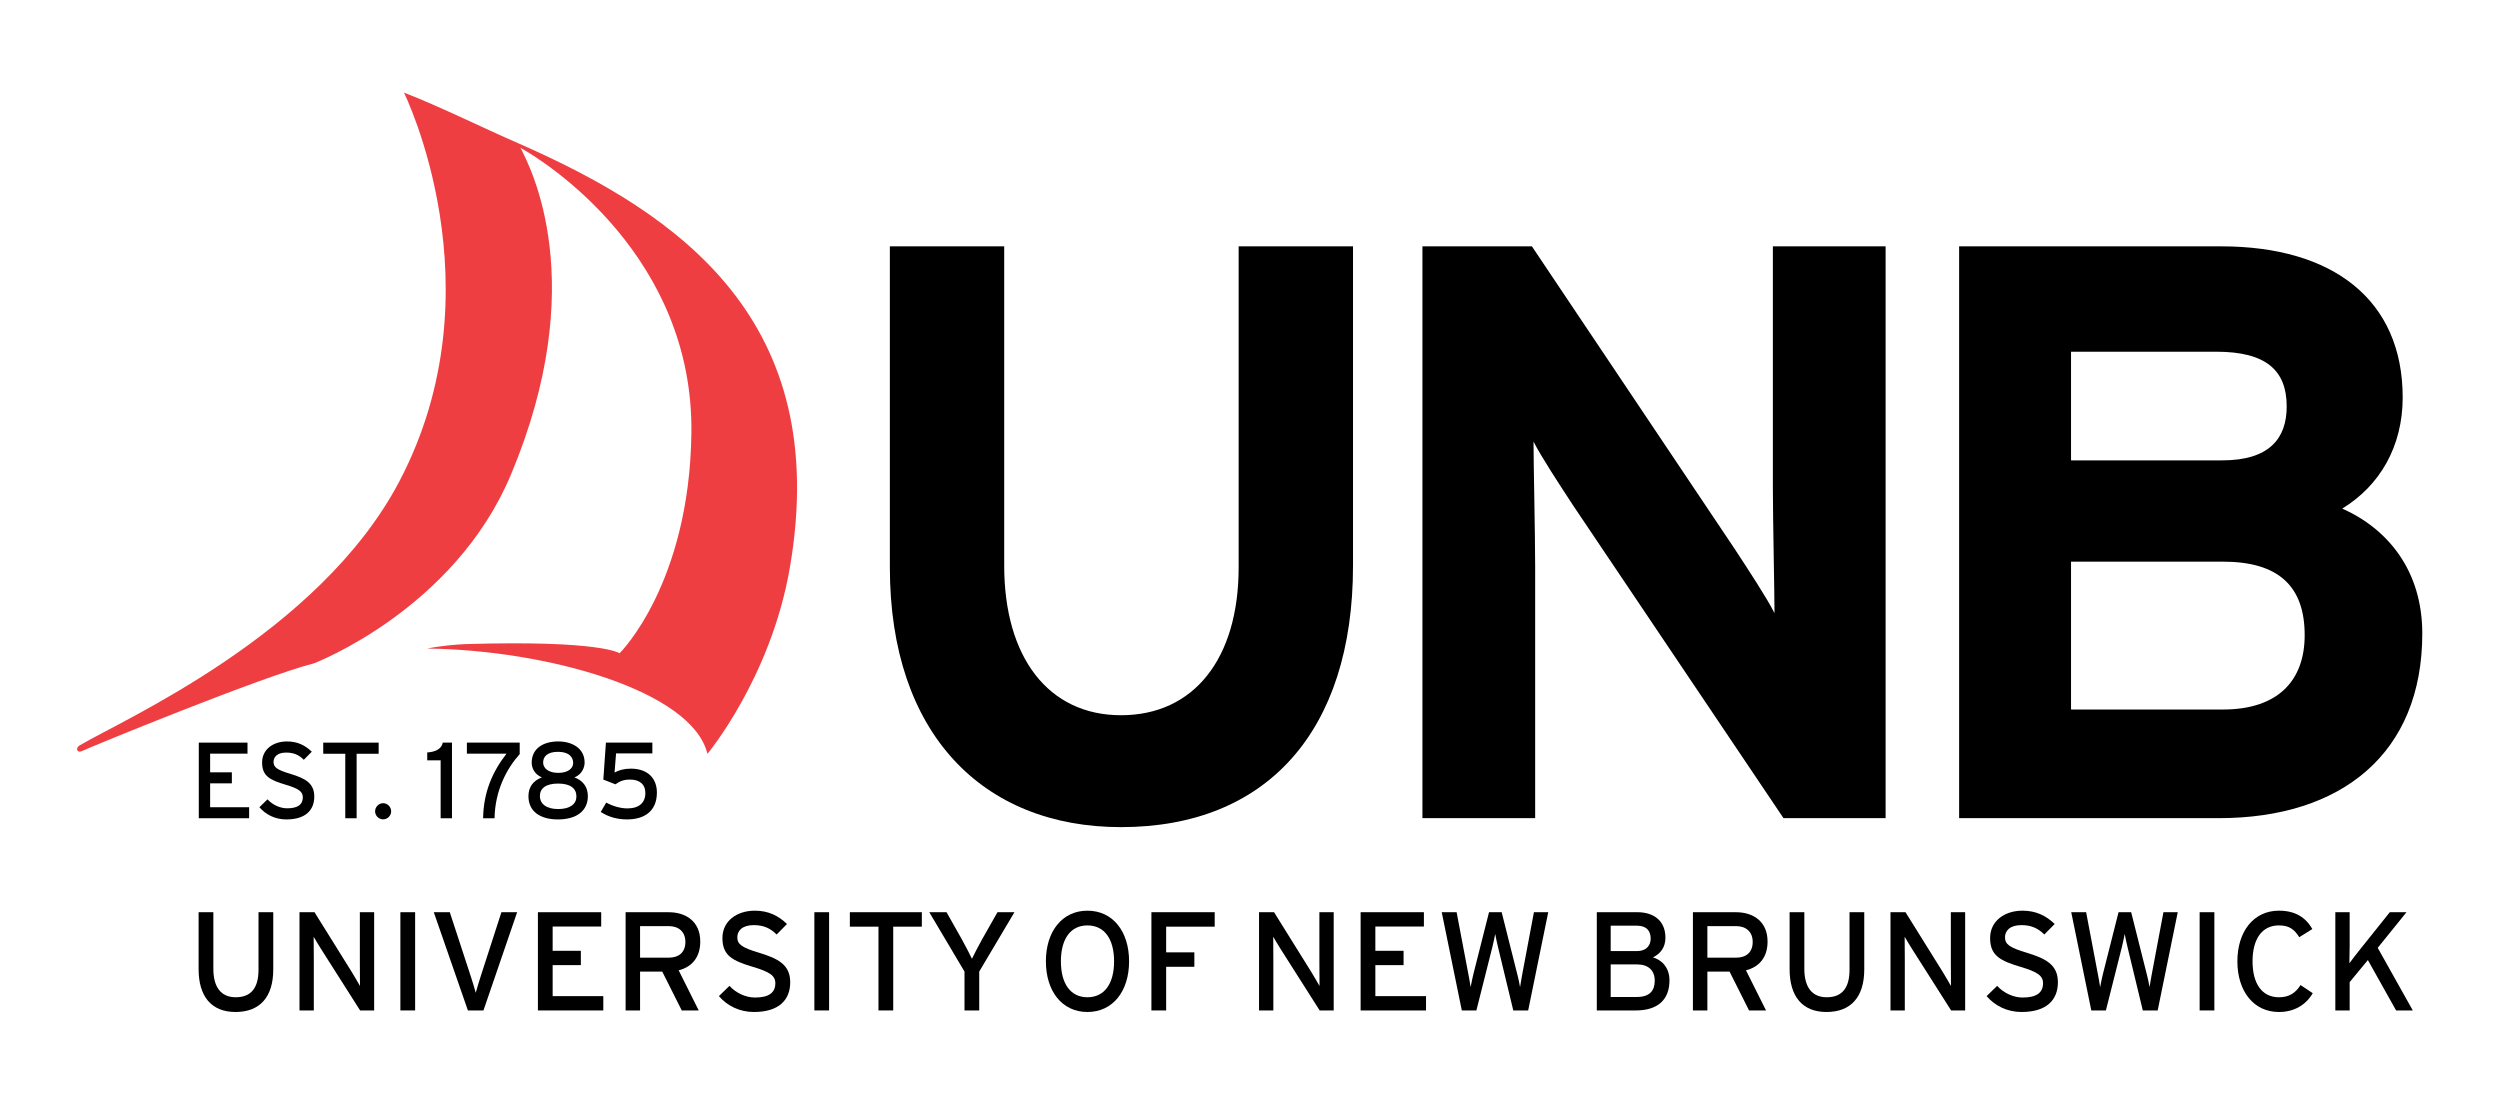 <?xml version="1.0" encoding="UTF-8" standalone="no"?>
<svg
   xmlns:dc="http://purl.org/dc/elements/1.1/"
   xmlns:cc="http://creativecommons.org/ns#"
   xmlns:rdf="http://www.w3.org/1999/02/22-rdf-syntax-ns#"
   xmlns:svg="http://www.w3.org/2000/svg"
   xmlns="http://www.w3.org/2000/svg"
   viewBox="0 0 434.667 192"
   height="192"
   width="434.667"
   xml:space="preserve"
   id="svg2"
   version="1.1"><defs
     id="defs6"><clipPath
       id="clipPath18"
       clipPathUnits="userSpaceOnUse"><path
         id="path16"
         d="M 0,144 H 326 V 0 H 0 Z" /></clipPath></defs><g
     transform="matrix(1.333,0,0,-1.333,0,192)"
     id="g10"><g
       id="g12"><g
         clip-path="url(#clipPath18)"
         id="g14"><g
           transform="translate(289.949,51.492)"
           id="g20"><path
             id="path22"
             style="fill:#000000;fill-opacity:1;fill-rule:nonzero;stroke:none"
             d="M 0,0 H -19.819 V 19.286 H 0 c 7.245,0 10.656,-3.197 10.656,-9.592 C 10.656,3.837 7.245,0 0,0 m -19.819,46.668 h 18.965 c 6.501,0 9.165,-2.452 9.165,-7.139 0,-4.154 -2.238,-7.032 -8.418,-7.032 H -19.819 Z M 15.556,26.211 c 4.899,2.983 7.884,8.097 7.884,14.492 0,12.786 -9.163,19.709 -23.654,19.709 H -34.415 V -14.17 h 33.882 c 15.981,0 26.53,8.416 26.53,24.081 0,8.203 -4.476,13.636 -10.441,16.3" /></g><g
           transform="translate(245.944,37.321)"
           id="g24"><path
             id="path26"
             style="fill:#000000;fill-opacity:1;fill-rule:nonzero;stroke:none"
             d="M 0,0 V 74.584 H -14.703 V 43.045 c 0,-4.154 0.212,-13.531 0.212,-16.302 -0.957,1.918 -3.407,5.649 -5.221,8.418 L -46.135,74.584 H -60.412 V 0 h 14.703 v 32.815 c 0,4.157 -0.214,13.535 -0.214,16.303 0.961,-1.916 3.411,-5.646 5.223,-8.415 L -13.317,0 Z" /></g><g
           transform="translate(176.477,70.245)"
           id="g28"><path
             id="path30"
             style="fill:#000000;fill-opacity:1;fill-rule:nonzero;stroke:none"
             d="M 0,0 V 41.659 H -14.917 V -0.214 c 0,-11.932 -5.859,-19.284 -15.344,-19.284 -9.48,0 -15.234,7.563 -15.234,19.498 V 41.659 H -60.41 V -0.214 c 0,-21.734 12.144,-33.88 30.149,-33.88 C -11.294,-34.094 0,-21.629 0,0" /></g><g
           transform="translate(314.708,12.241)"
           id="g32"><path
             id="path34"
             style="fill:#000000;fill-opacity:1;fill-rule:nonzero;stroke:none"
             d="m 0,0 -4.576,8.165 3.751,4.647 h -2.176 l -3.79,-4.74 C -7.213,7.541 -8.054,6.479 -8.272,6.15 c 0.016,0.404 0.036,1.794 0.036,2.27 v 4.392 h -1.868 V 0 h 1.868 V 3.696 L -5.859,6.572 -2.179,0 Z" /></g><g
           transform="translate(301.657,14.492)"
           id="g36"><path
             id="path38"
             style="fill:#000000;fill-opacity:1;fill-rule:nonzero;stroke:none"
             d="m 0,0 -1.591,1.062 c -0.66,-1.043 -1.483,-1.593 -2.819,-1.593 -2.236,0 -3.441,1.812 -3.441,4.686 0,2.875 1.205,4.687 3.441,4.687 1.317,0 1.994,-0.494 2.653,-1.538 l 1.702,1.062 c -0.877,1.554 -2.27,2.397 -4.355,2.397 -3.313,0 -5.419,-2.728 -5.419,-6.608 0,-3.879 2.106,-6.607 5.419,-6.607 1.939,0 3.496,0.88 4.41,2.452" /></g><path
           id="path40"
           style="fill:#000000;fill-opacity:1;fill-rule:nonzero;stroke:none"
           d="m 288.826,25.054 h -1.921 V 12.242 h 1.921 z" /><g
           transform="translate(284.05,25.054)"
           id="g42"><path
             id="path44"
             style="fill:#000000;fill-opacity:1;fill-rule:nonzero;stroke:none"
             d="m 0,0 h -1.867 l -1.556,-8.272 c -0.055,-0.312 -0.164,-1.025 -0.258,-1.499 -0.072,0.455 -0.218,1.132 -0.309,1.481 L -6.076,0 h -1.647 l -2.049,-8.108 c -0.093,-0.385 -0.278,-1.246 -0.349,-1.663 -0.056,0.417 -0.22,1.298 -0.294,1.679 L -11.95,0 h -1.942 l 2.616,-12.812 h 1.905 l 2.085,8.273 c 0.112,0.437 0.312,1.39 0.367,1.702 0.055,-0.312 0.255,-1.265 0.367,-1.702 l 1.994,-8.273 h 1.942 z" /></g><g
           transform="translate(268.418,15.92)"
           id="g46"><path
             id="path48"
             style="fill:#000000;fill-opacity:1;fill-rule:nonzero;stroke:none"
             d="m 0,0 c 0,2.288 -1.575,3.092 -4.1,3.86 -2.215,0.661 -2.8,1.099 -2.8,1.999 0,0.857 0.64,1.591 2.142,1.591 1.262,0 2.176,-0.404 2.983,-1.226 l 1.353,1.372 c -1.135,1.098 -2.452,1.738 -4.191,1.738 -2.361,0 -4.229,-1.354 -4.229,-3.568 0,-2.288 1.301,-2.965 4.01,-3.772 2.143,-0.64 2.893,-1.133 2.893,-2.121 0,-1.245 -0.862,-1.869 -2.655,-1.869 -1.208,0 -2.47,0.585 -3.332,1.522 l -1.372,-1.338 c 1.08,-1.262 2.689,-2.069 4.558,-2.069 C -1.465,-3.881 0,-2.306 0,0" /></g><g
           transform="translate(256.32,12.241)"
           id="g50"><path
             id="path52"
             style="fill:#000000;fill-opacity:1;fill-rule:nonzero;stroke:none"
             d="M 0,0 V 12.812 H -1.866 V 6.208 c 0,-0.716 0.018,-2.546 0.018,-3.022 -0.183,0.33 -0.734,1.28 -1.062,1.812 l -4.87,7.814 H -9.738 V 0 h 1.867 v 6.643 c 0,0.715 -0.019,2.49 -0.019,2.967 0.203,-0.331 0.641,-1.099 0.953,-1.575 L -1.83,0 Z" /></g><g
           transform="translate(243.16,17.586)"
           id="g54"><path
             id="path56"
             style="fill:#000000;fill-opacity:1;fill-rule:nonzero;stroke:none"
             d="m 0,0 v 7.468 h -1.921 v -7.505 c 0,-2.344 -0.953,-3.587 -2.967,-3.587 -1.921,0 -2.928,1.299 -2.928,3.715 V 7.468 H -9.737 V 0.037 c 0,-3.533 1.647,-5.584 4.815,-5.584 C -1.739,-5.547 0,-3.587 0,0" /></g><g
           transform="translate(222.697,19.123)"
           id="g58"><path
             id="path60"
             style="fill:#000000;fill-opacity:1;fill-rule:nonzero;stroke:none"
             d="M 0,0 V 4.118 H 3.735 C 5.034,4.118 5.912,3.386 5.912,2.051 5.912,0.658 5.016,0 3.735,0 Z m 7.851,2.103 c 0,2.637 -1.885,3.826 -4.116,3.826 h -5.62 V -6.882 H 0 v 5.07 h 2.892 l 2.545,-5.07 H 7.65 l -2.616,5.234 c 1.739,0.438 2.817,1.703 2.817,3.751" /></g><g
           transform="translate(213.509,13.998)"
           id="g62"><path
             id="path64"
             style="fill:#000000;fill-opacity:1;fill-rule:nonzero;stroke:none"
             d="M 0,0 H -3.423 V 4.245 H 0.055 C 1.502,4.245 2.324,3.441 2.324,2.124 2.324,0.861 1.702,0 0,0 m -3.423,9.297 h 3.441 c 1.281,0 1.775,-0.731 1.775,-1.684 0,-0.841 -0.512,-1.627 -1.775,-1.627 h -3.441 z m 5.51,-4.135 c 0.933,0.458 1.63,1.262 1.63,2.561 0,2.162 -1.447,3.334 -3.68,3.334 H -5.234 V -1.757 h 5.088 c 2.801,0 4.392,1.338 4.392,3.935 0,1.776 -1.151,2.71 -2.159,2.984" /></g><g
           transform="translate(201.941,25.054)"
           id="g66"><path
             id="path68"
             style="fill:#000000;fill-opacity:1;fill-rule:nonzero;stroke:none"
             d="m 0,0 h -1.866 l -1.557,-8.272 c -0.055,-0.312 -0.164,-1.025 -0.255,-1.499 -0.073,0.455 -0.219,1.132 -0.31,1.481 L -6.075,0 h -1.648 l -2.049,-8.108 c -0.093,-0.385 -0.275,-1.246 -0.349,-1.663 -0.056,0.417 -0.22,1.298 -0.294,1.679 L -11.95,0 h -1.942 l 2.619,-12.812 h 1.902 l 2.085,8.273 c 0.112,0.437 0.313,1.39 0.369,1.702 0.053,-0.312 0.256,-1.265 0.365,-1.702 l 1.994,-8.273 h 1.942 z" /></g><g
           transform="translate(186,12.241)"
           id="g70"><path
             id="path72"
             style="fill:#000000;fill-opacity:1;fill-rule:nonzero;stroke:none"
             d="m 0,0 v 1.866 h -6.609 v 4.045 h 3.681 V 7.78 h -3.681 v 3.165 h 6.333 v 1.867 H -8.53 V 0 Z" /></g><g
           transform="translate(173.958,12.241)"
           id="g74"><path
             id="path76"
             style="fill:#000000;fill-opacity:1;fill-rule:nonzero;stroke:none"
             d="M 0,0 V 12.812 H -1.867 V 6.208 c 0,-0.716 0.019,-2.546 0.019,-3.022 -0.183,0.33 -0.734,1.28 -1.062,1.812 l -4.87,7.814 H -9.738 V 0 h 1.866 v 6.643 c 0,0.715 -0.015,2.49 -0.015,2.967 0.2,-0.331 0.638,-1.099 0.95,-1.575 L -1.83,0 Z" /></g><g
           transform="translate(158.436,23.168)"
           id="g78"><path
             id="path80"
             style="fill:#000000;fill-opacity:1;fill-rule:nonzero;stroke:none"
             d="m 0,0 v 1.887 h -8.254 v -12.814 h 1.923 v 5.693 h 3.678 V -3.35 H -6.331 V 0 Z" /></g><g
           transform="translate(141.835,13.961)"
           id="g82"><path
             id="path84"
             style="fill:#000000;fill-opacity:1;fill-rule:nonzero;stroke:none"
             d="m 0,0 c -2.233,0 -3.459,1.812 -3.459,4.686 0,2.873 1.226,4.685 3.459,4.685 2.251,0 3.478,-1.812 3.478,-4.685 C 3.478,1.812 2.251,0 0,0 m 0,11.292 c -3.313,0 -5.417,-2.728 -5.417,-6.606 0,-3.881 2.104,-6.609 5.417,-6.609 3.332,0 5.435,2.728 5.435,6.609 0,3.878 -2.103,6.606 -5.435,6.606" /></g><g
           transform="translate(132.317,25.054)"
           id="g86"><path
             id="path88"
             style="fill:#000000;fill-opacity:1;fill-rule:nonzero;stroke:none"
             d="m 0,0 h -2.215 l -2.012,-3.55 c -0.458,-0.823 -1.096,-2.051 -1.317,-2.525 -0.221,0.474 -0.88,1.755 -1.32,2.543 L -8.858,0 h -2.251 l 4.594,-7.743 v -5.069 h 1.921 v 5.069 z" /></g><g
           transform="translate(120.238,23.168)"
           id="g90"><path
             id="path92"
             style="fill:#000000;fill-opacity:1;fill-rule:nonzero;stroke:none"
             d="M 0,0 V 1.887 H -9.389 V 0 h 3.733 v -10.927 h 1.923 l 0,10.927 z" /></g><path
           id="path94"
           style="fill:#000000;fill-opacity:1;fill-rule:nonzero;stroke:none"
           d="M 108.141,25.054 H 106.22 V 12.242 h 1.921 z" /><g
           transform="translate(103.07,15.92)"
           id="g96"><path
             id="path98"
             style="fill:#000000;fill-opacity:1;fill-rule:nonzero;stroke:none"
             d="M 0,0 C 0,2.288 -1.575,3.092 -4.102,3.86 -6.315,4.521 -6.9,4.959 -6.9,5.859 c 0,0.857 0.64,1.591 2.142,1.591 1.262,0 2.176,-0.404 2.983,-1.226 l 1.354,1.372 c -1.136,1.098 -2.453,1.738 -4.191,1.738 -2.361,0 -4.23,-1.354 -4.23,-3.568 0,-2.288 1.301,-2.965 4.011,-3.772 2.14,-0.64 2.892,-1.133 2.892,-2.121 0,-1.245 -0.864,-1.869 -2.655,-1.869 -1.208,0 -2.47,0.585 -3.332,1.522 L -9.3,-1.812 c 1.08,-1.262 2.691,-2.069 4.56,-2.069 C -1.465,-3.881 0,-2.306 0,0" /></g><g
           transform="translate(83.486,19.123)"
           id="g100"><path
             id="path102"
             style="fill:#000000;fill-opacity:1;fill-rule:nonzero;stroke:none"
             d="M 0,0 V 4.118 H 3.732 C 5.034,4.118 5.911,3.386 5.911,2.051 5.911,0.658 5.016,0 3.732,0 Z m 7.851,2.103 c 0,2.637 -1.885,3.826 -4.119,3.826 H -1.885 V -6.882 H 0 v 5.07 h 2.892 l 2.545,-5.07 H 7.65 l -2.616,5.234 c 1.738,0.438 2.817,1.703 2.817,3.751" /></g><g
           transform="translate(78.691,12.241)"
           id="g104"><path
             id="path106"
             style="fill:#000000;fill-opacity:1;fill-rule:nonzero;stroke:none"
             d="M 0,0 V 1.866 H -6.608 V 5.911 H -2.93 V 7.78 h -3.678 v 3.165 h 6.333 v 1.867 H -8.53 L -8.53,0 Z" /></g><g
           transform="translate(67.453,25.054)"
           id="g108"><path
             id="path110"
             style="fill:#000000;fill-opacity:1;fill-rule:nonzero;stroke:none"
             d="m 0,0 h -2.051 l -2.635,-8.145 c -0.236,-0.749 -0.604,-1.904 -0.713,-2.36 -0.109,0.456 -0.476,1.59 -0.715,2.342 L -8.785,0 h -2.088 l 4.449,-12.812 h 2.03 z" /></g><path
           id="path112"
           style="fill:#000000;fill-opacity:1;fill-rule:nonzero;stroke:none"
           d="M 54.146,25.054 H 52.223 V 12.242 h 1.923 z" /><g
           transform="translate(48.802,12.241)"
           id="g114"><path
             id="path116"
             style="fill:#000000;fill-opacity:1;fill-rule:nonzero;stroke:none"
             d="M 0,0 V 12.812 H -1.866 V 6.208 c 0,-0.716 0.018,-2.546 0.018,-3.022 -0.182,0.33 -0.734,1.28 -1.062,1.812 l -4.87,7.814 H -9.738 V 0 h 1.867 v 6.643 c 0,0.715 -0.019,2.49 -0.019,2.967 0.203,-0.331 0.641,-1.099 0.953,-1.575 L -1.832,0 Z" /></g><g
           transform="translate(35.642,17.586)"
           id="g118"><path
             id="path120"
             style="fill:#000000;fill-opacity:1;fill-rule:nonzero;stroke:none"
             d="m 0,0 v 7.468 h -1.923 v -7.505 c 0,-2.344 -0.951,-3.587 -2.965,-3.587 -1.921,0 -2.926,1.299 -2.926,3.715 V 7.468 H -9.737 V 0.037 c 0,-3.533 1.647,-5.584 4.815,-5.584 C -1.739,-5.547 0,-3.587 0,0" /></g><g
           transform="translate(67.884,124.758)"
           id="g122"><path
             id="path124"
             style="fill:#ef3e42;fill-opacity:1;fill-rule:nonzero;stroke:none"
             d="m 0,0 c 1.331,-2.573 9.229,-17.657 -1.24,-42.63 -7.399,-17.639 -25.685,-24.61 -25.685,-24.61 -6.902,-1.754 -29.235,-10.949 -30.32,-11.465 -0.547,-0.255 -0.859,0.399 -0.259,0.755 5.603,3.336 31.229,14.527 41.7,34.426 13.263,25.213 0.606,50.728 0.606,50.728 4.67,-1.812 10.253,-4.59 15.048,-6.673 20.928,-9.199 40.868,-23.078 35.276,-55.364 -2.481,-14.321 -10.738,-24.218 -10.738,-24.218 -1.969,8.238 -20.963,13.557 -36.55,13.735 1.46,0.316 3.792,0.542 4.961,0.581 17.832,0.542 20.131,-1.199 20.131,-1.199 0,0 9.12,9.006 9.366,28.723 C 22.583,-14.343 3.742,-2.078 0,0" /></g><g
           transform="translate(85.681,40.664)"
           id="g126"><path
             id="path128"
             style="fill:#000000;fill-opacity:1;fill-rule:nonzero;stroke:none"
             d="m 0,0 c 0,1.792 -1.142,3.115 -3.396,3.115 -0.886,0 -1.579,-0.198 -2.128,-0.508 L -5.326,5.1 h 4.734 v 1.411 h -6.057 l -0.338,-4.82 1.577,-0.62 c 0.508,0.381 1.071,0.62 1.901,0.62 1.226,0 2.003,-0.592 2.003,-1.759 0,-1.256 -0.805,-2.003 -2.341,-2.003 -0.886,0 -1.93,0.296 -2.761,0.761 L -7.326,-2.534 C -6.269,-3.211 -5.143,-3.507 -3.89,-3.507 -1.606,-3.507 0,-2.409 0,0" /></g><g
           transform="translate(72.803,38.509)"
           id="g130"><path
             id="path132"
             style="fill:#000000;fill-opacity:1;fill-rule:nonzero;stroke:none"
             d="m 0,0 c -1.522,0 -2.381,0.661 -2.381,1.705 0,1 0.788,1.62 2.367,1.62 1.648,0 2.395,-0.65 2.395,-1.691 C 2.381,0.677 1.577,0 0,0 m -0.014,7.465 c 1.436,0 1.972,-0.704 1.972,-1.449 0,-0.72 -0.677,-1.297 -1.944,-1.297 -1.226,0 -1.974,0.563 -1.974,1.352 0,0.747 0.508,1.394 1.946,1.394 m 2.14,-3.338 c 1.014,0.408 1.324,1.351 1.324,1.93 0,1.903 -1.675,2.762 -3.436,2.762 -1.931,0 -3.467,-0.889 -3.467,-2.789 0,-0.593 0.31,-1.482 1.325,-1.903 -1.142,-0.422 -1.748,-1.27 -1.748,-2.45 0,-1.944 1.467,-3.031 3.849,-3.031 2.379,0 3.901,1.087 3.901,3.031 0,1.267 -0.69,2.055 -1.748,2.45" /></g><g
           transform="translate(67.787,45.679)"
           id="g134"><path
             id="path136"
             style="fill:#000000;fill-opacity:1;fill-rule:nonzero;stroke:none"
             d="M 0,0 V 1.495 H -6.889 V 0.057 h 5.17 c -1.845,-2.382 -3.001,-5.03 -3.055,-8.425 h 1.492 C -3.213,-4.706 -1.677,-1.873 0,0" /></g><g
           transform="translate(58.953,37.311)"
           id="g138"><path
             id="path140"
             style="fill:#000000;fill-opacity:1;fill-rule:nonzero;stroke:none"
             d="M 0,0 V 9.863 H -1.196 C -1.378,8.99 -2.21,8.65 -3.227,8.58 V 7.552 h 1.748 l 0,-7.552 z" /></g><g
           transform="translate(51.02,38.214)"
           id="g142"><path
             id="path144"
             style="fill:#000000;fill-opacity:1;fill-rule:nonzero;stroke:none"
             d="m 0,0 c 0,0.567 -0.479,1.06 -1.048,1.06 -0.57,0 -1.046,-0.493 -1.046,-1.06 0,-0.572 0.476,-1.048 1.046,-1.048 C -0.479,-1.048 0,-0.572 0,0" /></g><g
           transform="translate(49.389,45.721)"
           id="g146"><path
             id="path148"
             style="fill:#000000;fill-opacity:1;fill-rule:nonzero;stroke:none"
             d="M 0,0 V 1.452 H -7.229 V 0 h 2.876 v -8.411 h 1.479 V 0 Z" /></g><g
           transform="translate(40.992,40.143)"
           id="g150"><path
             id="path152"
             style="fill:#000000;fill-opacity:1;fill-rule:nonzero;stroke:none"
             d="m 0,0 c 0,1.761 -1.212,2.381 -3.156,2.971 -1.705,0.508 -2.156,0.848 -2.156,1.536 0,0.663 0.492,1.226 1.647,1.226 0.974,0 1.678,-0.31 2.297,-0.943 l 1.044,1.057 c -0.875,0.843 -1.887,1.338 -3.227,1.338 -1.818,0 -3.254,-1.041 -3.254,-2.748 0,-1.76 1,-2.281 3.086,-2.901 1.647,-0.495 2.226,-0.873 2.226,-1.637 0,-0.954 -0.663,-1.435 -2.044,-1.435 -0.93,0 -1.9,0.451 -2.564,1.169 l -1.057,-1.028 c 0.832,-0.973 2.072,-1.593 3.509,-1.593 C -1.128,-2.988 0,-1.775 0,0" /></g><g
           transform="translate(32.494,37.311)"
           id="g154"><path
             id="path156"
             style="fill:#000000;fill-opacity:1;fill-rule:nonzero;stroke:none"
             d="m 0,0 v 1.436 h -5.086 v 3.115 h 2.833 v 1.438 h -2.833 v 2.436 h 4.874 V 9.863 H -6.565 V 0 Z" /></g></g></g></g></svg>